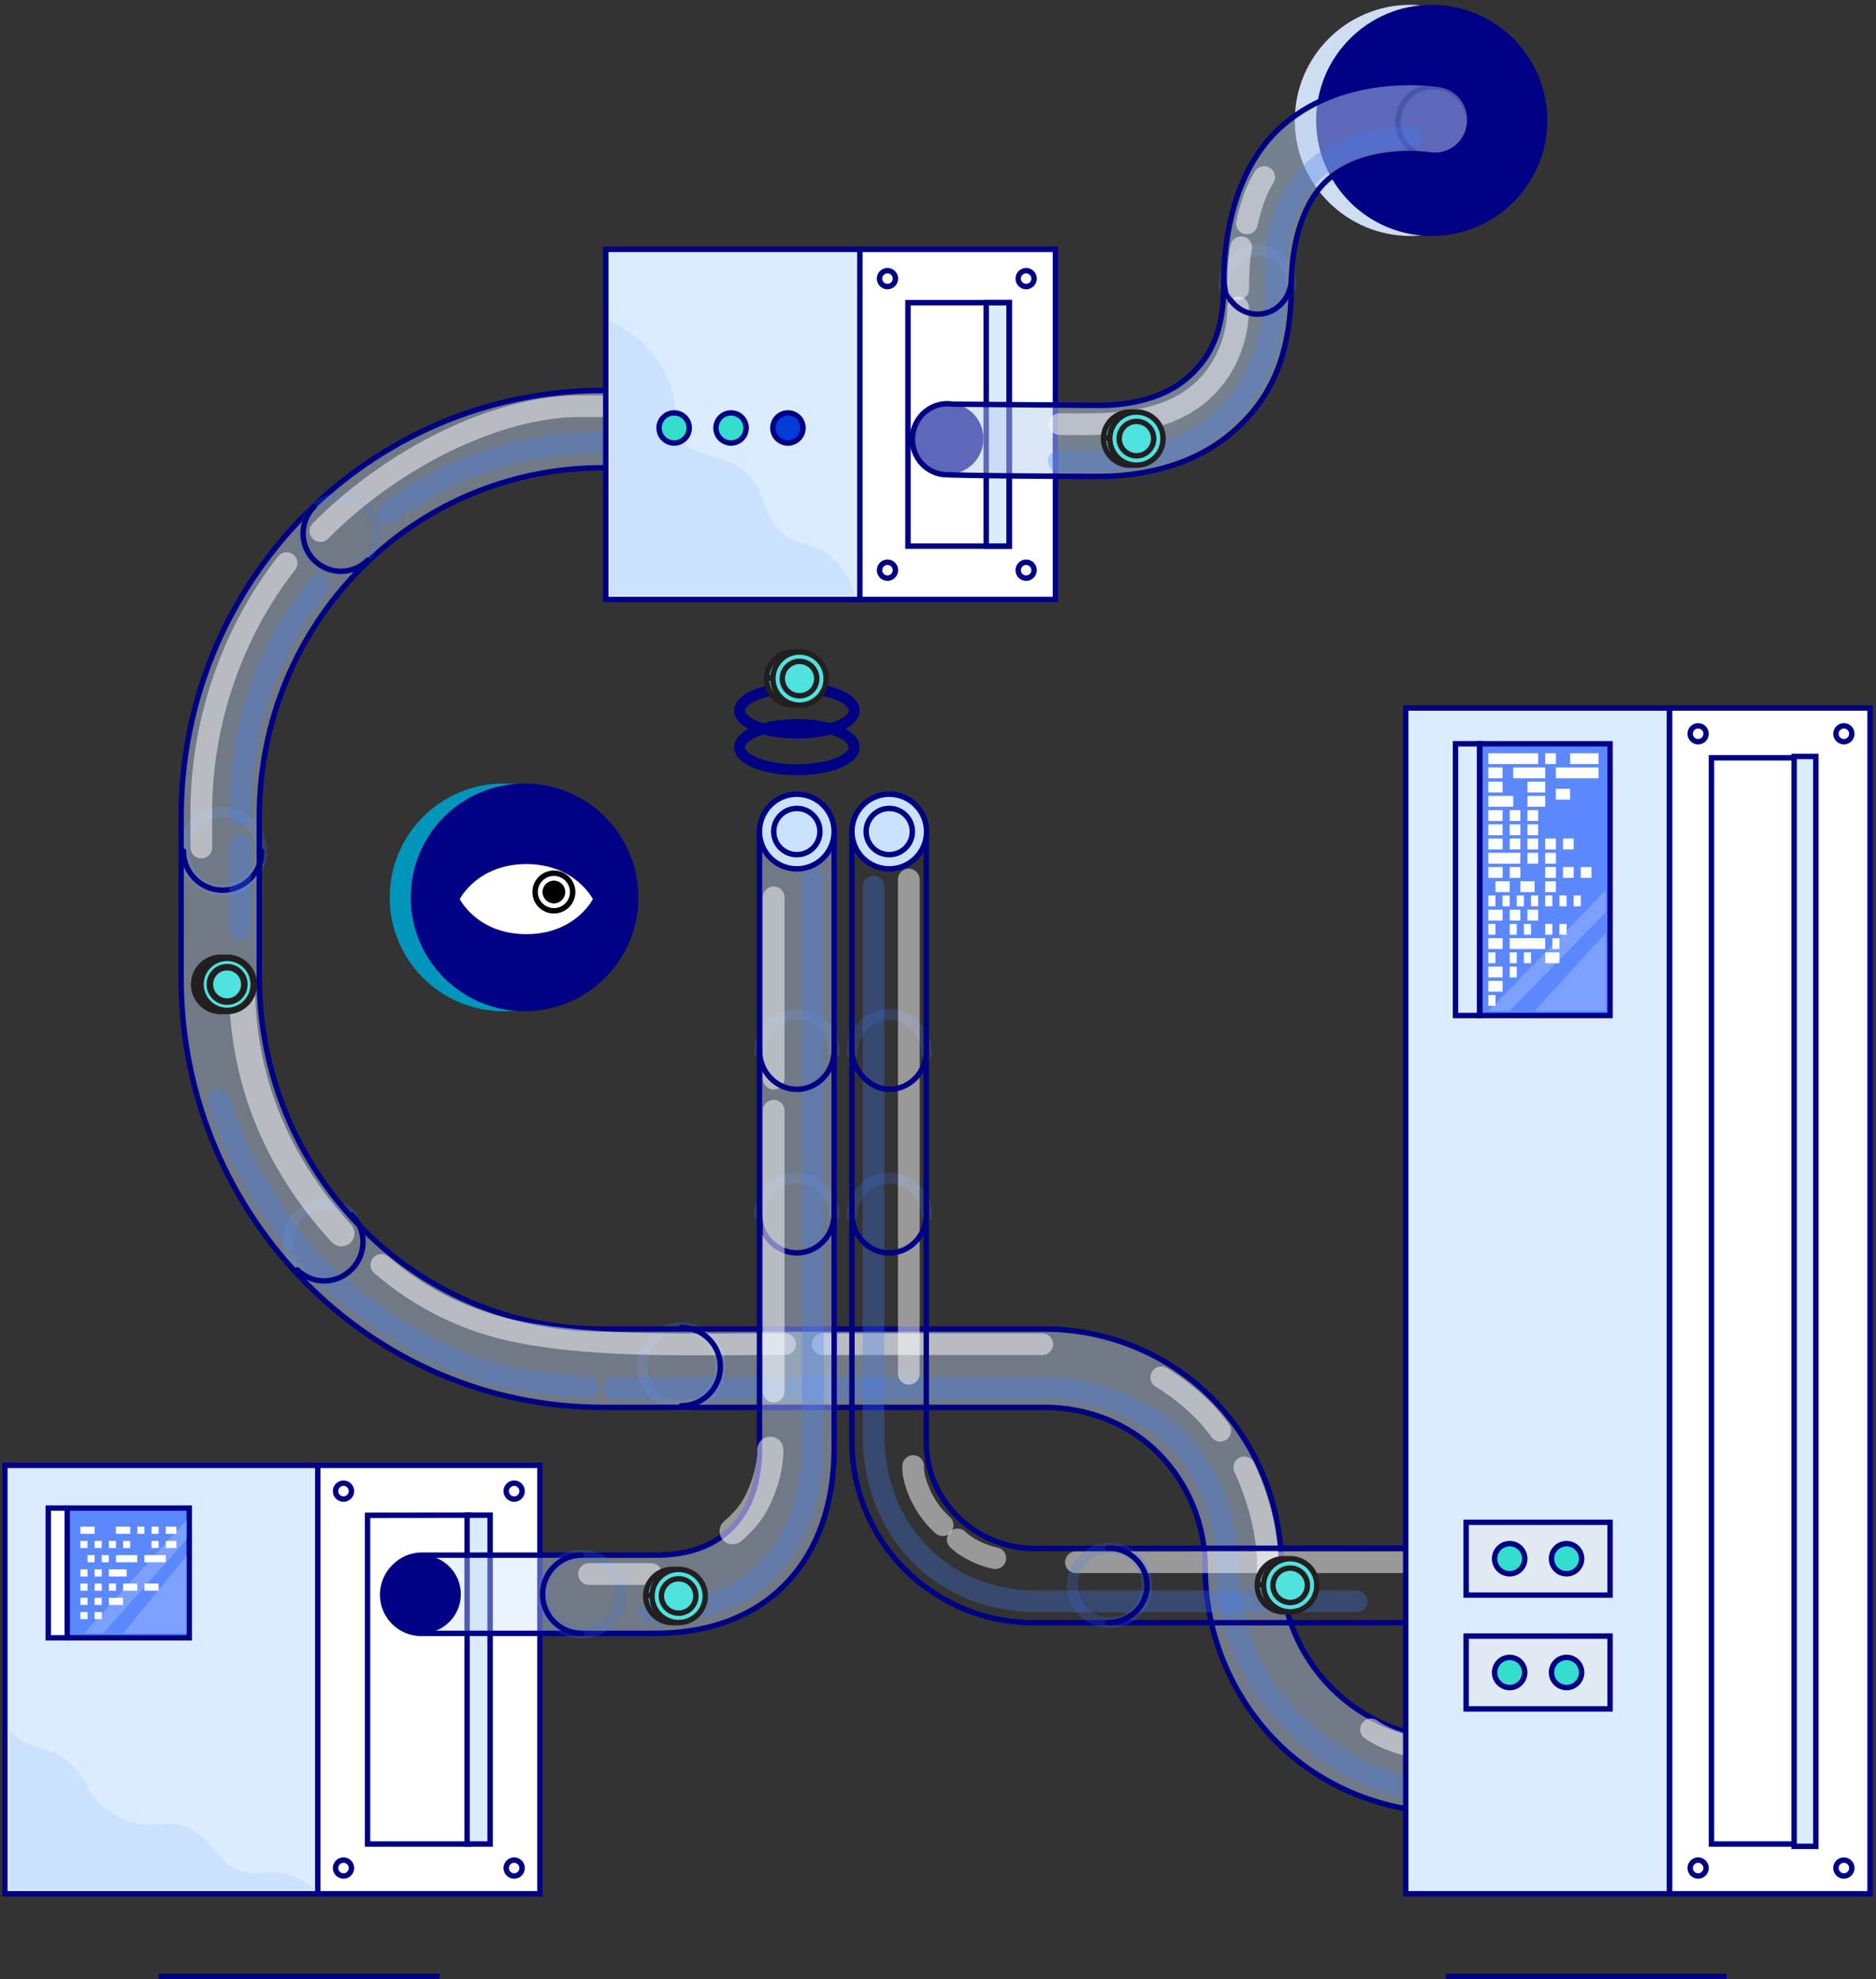 <svg width="346" height="365" viewBox="0 0 346 365" fill="none" xmlns="http://www.w3.org/2000/svg" class="mw-100 visible-sm">
    <rect x="0" y="0" width="346" height="365" fill="#333333" stroke="none"/>
    <path d="M0.902 270.245H58.919V349.246H0.902V270.245Z" fill="#DCEBFF" stroke="#000085" />
    <path d="M58.609 270.245H99.576V349.246H58.609V270.245Z" fill="white" stroke="#000085" />
    <circle cx="63.354" cy="274.991" r="1.467" stroke="#000085" />
    <circle cx="94.83" cy="274.991" r="1.467" stroke="#000085" />
    <circle cx="63.354" cy="344.5" r="1.467" stroke="#000085" />
    <circle cx="94.83" cy="344.5" r="1.467" stroke="#000085" />
    <path
        d="M58.109 348.434H1.715V318.926C3.595 321.671 6.756 322.03 10.303 323.418C12.917 324.734 14.619 326.51 15.608 328.649C17.936 333.65 23.026 336.84 28.566 336.49C35.688 335.543 37.663 339.137 40.465 342.279C42.374 344.412 44.957 345.749 47.8 345.396C53.325 344.692 55.555 346.69 58.109 348.434Z"
        fill="#CBE2FF" />
    <path d="M67.789 279.446L86.461 279.426V340.065H67.789V279.446Z" stroke="#000085" />
    <path d="M90.395 279.425V340.065H86.149V279.425H90.395Z" fill="#DCEBFF" stroke="#000085" />
    <path d="M12.117 278.114H34.903V302.032H12.117V278.114Z" fill="#5B88FF" stroke="#000085" />
    <path d="M8.902 278.114H12.402V302.032H8.902V278.114Z" fill="white" stroke="#000085" />
    <path opacity="0.2" d="M34.501 286.794L22.698 301.221H34.501V286.794Z" fill="white" />
    <path opacity="0.2" d="M34.501 280.237L15.485 301.221H19.006L34.501 283.797V280.237Z" fill="white" />
    <rect x="14.829" y="281.548" width="2.623" height="1.311" fill="white" />
    <rect x="14.829" y="284.171" width="1.311" height="1.311" fill="white" />
    <rect x="14.829" y="289.417" width="1.311" height="1.311" fill="white" />
    <rect x="17.451" y="289.417" width="1.311" height="1.311" fill="white" />
    <rect x="14.829" y="292.04" width="1.311" height="1.311" fill="white" />
    <rect x="17.451" y="292.04" width="1.311" height="1.311" fill="white" />
    <rect x="20.075" y="292.04" width="1.311" height="1.311" fill="white" />
    <rect x="22.698" y="292.04" width="2.623" height="1.311" fill="white" />
    <rect x="26.633" y="292.04" width="2.623" height="1.311" fill="white" />
    <rect x="14.829" y="294.663" width="1.311" height="1.311" fill="white" />
    <rect x="17.451" y="294.663" width="1.311" height="1.311" fill="white" />
    <rect x="20.075" y="294.663" width="2.623" height="1.311" fill="white" />
    <rect x="14.829" y="297.286" width="1.311" height="1.311" fill="white" />
    <rect x="17.451" y="297.286" width="1.311" height="1.311" fill="white" />
    <rect x="20.075" y="289.417" width="3.279" height="1.311" fill="white" />
    <rect x="16.14" y="286.794" width="1.311" height="1.311" fill="white" />
    <rect x="18.764" y="286.794" width="1.311" height="1.311" fill="white" />
    <rect x="21.387" y="286.794" width="3.934" height="1.311" fill="white" />
    <rect x="26.633" y="286.794" width="3.934" height="1.311" fill="white" />
    <rect x="17.451" y="284.171" width="1.311" height="1.311" fill="white" />
    <rect x="20.075" y="284.171" width="1.311" height="1.311" fill="white" />
    <rect x="22.698" y="284.171" width="1.311" height="1.311" fill="white" />
    <rect x="27.944" y="284.171" width="1.311" height="1.311" fill="white" />
    <rect x="30.567" y="284.171" width="1.967" height="1.311" fill="white" />
    <rect x="21.387" y="281.548" width="2.623" height="1.311" fill="white" />
    <rect x="25.32" y="281.548" width="1.311" height="1.311" fill="white" />
    <rect x="27.944" y="281.548" width="1.311" height="1.311" fill="white" />
    <rect x="30.567" y="281.548" width="1.967" height="1.311" fill="white" />
    <path opacity="0.2"
        d="M41.058 164.17C45.042 164.17 48.271 160.941 48.271 156.957C48.271 152.973 45.042 149.744 41.058 149.744C37.075 149.744 33.845 152.973 33.845 156.957C33.845 160.941 37.075 164.17 41.058 164.17Z"
        stroke="#407BF7" stroke-width="2" stroke-linecap="round" />
    <path opacity="0.2"
        d="M55.151 233.971C52.438 231.258 52.434 226.864 55.142 224.156C57.849 221.448 62.244 221.452 64.957 224.165"
        stroke="#407BF7" stroke-width="2" stroke-linecap="round" />
    <path opacity="0.2"
        d="M170.896 224.171C170.896 220.368 167.813 217.285 164.011 217.285C160.208 217.285 157.125 220.368 157.125 224.171"
        stroke="#407BF7" stroke-width="2" stroke-linecap="round" />
    <path opacity="0.2"
        d="M170.896 194.335C170.896 190.351 167.813 187.121 164.011 187.121C160.208 187.121 157.125 190.351 157.125 194.335"
        stroke="#407BF7" stroke-width="2" stroke-linecap="round" />
    <path opacity="0.2"
        d="M125.65 244.827C121.666 244.827 118.437 248.056 118.437 252.04C118.437 256.024 121.666 259.253 125.65 259.253C129.634 259.253 132.863 256.024 132.863 252.04C132.863 248.056 129.634 244.827 125.65 244.827Z"
        stroke="#407BF7" stroke-width="2" stroke-linecap="round" />
    <path opacity="0.2"
        d="M153.846 224.171C153.846 220.368 150.763 217.285 146.96 217.285C143.158 217.285 140.075 220.368 140.075 224.171"
        stroke="#407BF7" stroke-width="2" stroke-linecap="round" />
    <path opacity="0.2"
        d="M153.846 194.007C153.846 190.204 150.763 187.121 146.96 187.121C143.158 187.121 140.075 190.204 140.075 194.007"
        stroke="#407BF7" stroke-width="2" stroke-linecap="round" />
    <path
        d="M33.402 180.943L33.402 180.94L33.404 150.689C33.404 107.106 68.222 72 111.187 72H137.326V86.264H111.187C75.994 86.264 47.827 114.978 47.827 150.689V180.198C47.827 215.908 75.994 245.109 111.187 245.109H192.747C204.239 245.11 215.529 249.743 223.654 257.987C231.776 266.231 236.338 277.41 236.335 289.064C236.335 306.309 250.544 320.527 267.501 320.527H310.125L314.715 329.707L310.78 334.297H267.501C255.62 334.297 243.795 329.718 235.395 321.195C226.995 312.674 222.277 301.117 222.277 289.068C222.277 281.191 219.193 273.637 213.704 268.068C208.217 262.501 200.506 259.543 192.747 259.543H111.187C68.397 259.543 33.655 224.326 33.402 180.943Z"
        fill="#CBE2FF" fill-opacity="0.4" stroke="#000085" />
    <path opacity="0.2"
        d="M67.484 103.381C70.179 100.686 70.183 96.321 67.493 93.631C64.803 90.941 60.437 90.945 57.742 93.639C55.047 96.335 55.043 100.7 57.733 103.39C60.423 106.08 64.789 106.076 67.484 103.381Z"
        stroke="#407BF7" stroke-width="1.208" stroke-linecap="round" />
    <path
        d="M67.829 103.306C65.096 106.039 60.669 106.043 57.941 103.315C55.213 100.587 55.217 96.16 57.95 93.427"
        stroke="#000085" stroke-linecap="round" />
    <path
        d="M48.271 156.957C48.271 160.941 45.042 164.17 41.058 164.17C37.075 164.17 33.845 160.941 33.845 156.957"
        stroke="#000085" stroke-linecap="round" />
    <path opacity="0.3"
        d="M108.336 255.789C100.356 255.213 94.683 254.418 91.316 253.404C86.266 251.882 77.27 248.801 66.85 240.793C63.882 238.511 61.659 236.692 59.85 235.03C55.309 230.86 53.375 227.689 48.793 220.723C45.127 215.15 42.309 209.208 40.34 202.896"
        stroke="#407BF7" stroke-width="4" stroke-linecap="round" />
    <path opacity="0.3" d="M128.272 81.547H111.878C96.633 81.547 82.804 86.013 71.55 94.662" stroke="#407BF7"
        stroke-width="4" stroke-linecap="round" />
    <path opacity="0.3"
        d="M58.763 107.776C49.91 119.252 44.337 132.039 44.337 150.4M44.337 155.857C44.337 159.307 44.337 164.483 44.337 171.383"
        stroke="#407BF7" stroke-width="4" stroke-linecap="round" />
    <path opacity="0.5"
        d="M123.905 74.911H106.894C91.649 74.911 72.393 84.476 59.092 97.94M52.862 103.842C43.039 116.377 37.124 132.85 37.124 149.744V156.301"
        stroke="white" stroke-width="4" stroke-linecap="round" />
    <path opacity="0.3"
        d="M303.356 330.599C297.782 330.599 278.136 330.729 269.203 330.729C257.448 330.729 246.908 325.982 238.595 317.67C230.283 309.358 226.192 299.223 226.192 287.467C226.192 279.568 222.476 270.853 216.89 265.268C211.304 259.682 201.414 255.974 193.514 255.974H113.19"
        stroke="#407BF7" stroke-width="4" stroke-linecap="round" />
    <path opacity="0.5" d="M192.217 247.891H151.729" stroke="white" stroke-width="4" stroke-linecap="round" />
    <path opacity="0.5"
        d="M144.807 247.89C128.138 247.89 110.414 248.524 95.929 245.681C86.273 243.785 77.741 239.65 70.335 233.274"
        stroke="white" stroke-width="4" stroke-linecap="round" />
    <path opacity="0.5" d="M44.614 181.216C44.614 198.721 50.728 214.13 62.955 227.443" stroke="white"
        stroke-width="4.83" stroke-linecap="round" />
    <path opacity="0.5" d="M252.864 318.926C256.628 321.567 262.29 322.888 269.849 322.888" stroke="white"
        stroke-width="4" stroke-linecap="round" />
    <path opacity="0.5"
        d="M214.175 254.007C219.617 257.385 223.067 261.01 225.058 263.849M229.491 270.615C232.539 277.289 233.988 283.775 233.837 290.073"
        stroke="white" stroke-width="4" stroke-linecap="round" />
    <path
        d="M157.125 153.678V265.811C157.147 284.445 172.197 299.215 190.568 299.253H302.045L302.407 299.829L302.045 285.483L190.65 285.56C180.048 285.538 170.853 276.867 170.841 266.101V153.313"
        stroke="#000085" />
    <path opacity="0.3" d="M250.24 295.319H191.223C173.687 295.282 161.112 282.275 161.091 264.482V163.515"
        stroke="#407BF7" stroke-width="4" stroke-linecap="round" />
    <path opacity="0.5" d="M258.597 288.106H198.437" stroke="white" stroke-width="4" stroke-linecap="round" />
    <path opacity="0.5" d="M167.617 253.351V162.203" stroke="white" stroke-width="4" stroke-linecap="round" />
    <path opacity="0.5" d="M176.634 283.898C178.408 285.63 181.412 286.955 183.574 287.362" stroke="white"
        stroke-width="4" stroke-linecap="round" />
    <path opacity="0.5" d="M168.425 270.364C168.246 272.407 169.836 277.718 173.856 281.269" stroke="white"
        stroke-width="4" stroke-linecap="round" />
    <path
        d="M121.059 286.794H78.436H77.78C73.852 286.799 70.562 290.161 70.567 294.093C70.572 298.031 73.763 301.221 77.697 301.221H120.76C141.864 301.221 153.847 287.408 153.847 267.122V153.678H140.076V267.122C140.076 279.118 133.593 286.794 121.059 286.794Z"
        fill="#CBE2FF" fill-opacity="0.4" stroke="#000085" />
    <path opacity="0.3" d="M149.912 161.617V265.224C149.912 282.881 141.437 297.286 119.911 297.286" stroke="#407BF7"
        stroke-width="4" stroke-linecap="round" />
    <path opacity="0.5" d="M142.699 198.925V165.482" stroke="white" stroke-width="4" stroke-linecap="round" />
    <path opacity="0.2"
        d="M107.288 301.221C111.272 301.221 114.501 297.991 114.501 294.008C114.501 290.024 111.272 286.794 107.288 286.794C103.304 286.794 100.075 290.024 100.075 294.008C100.075 297.991 103.304 301.221 107.288 301.221Z"
        stroke="#407BF7" stroke-width="2" stroke-linecap="round" />
    <path
        d="M107.288 301.221C103.304 301.221 100.075 297.991 100.075 294.008C100.075 290.024 103.304 286.794 107.288 286.794"
        stroke="#000085" stroke-linecap="round" />
    <path
        d="M125.65 244.827C129.634 244.827 132.863 248.056 132.863 252.04C132.863 256.024 129.634 259.253 125.65 259.253"
        stroke="#000085" stroke-linecap="round" />
    <path
        d="M153.846 193.679C153.846 197.662 150.763 200.892 146.96 200.892C143.158 200.892 140.075 197.662 140.075 193.679"
        stroke="#000085" stroke-linecap="round" />
    <path
        d="M170.896 193.679C170.896 197.662 167.813 200.892 164.011 200.892C160.404 200.892 157.125 197.285 157.125 193.679"
        stroke="#000085" stroke-linecap="round" />
    <path
        d="M153.846 223.843C153.846 227.827 150.763 231.056 146.96 231.056C143.158 231.056 140.075 227.827 140.075 223.843"
        stroke="#000085" stroke-linecap="round" />
    <path
        d="M170.896 223.843C170.896 227.827 167.813 231.056 164.011 231.056C160.208 231.056 157.125 227.827 157.125 223.843"
        stroke="#000085" stroke-linecap="round" />
    <path opacity="0.2"
        d="M204.667 299.253C208.469 299.253 211.552 296.171 211.552 292.368C211.552 288.566 208.469 285.483 204.667 285.483C200.864 285.483 197.781 288.566 197.781 292.368C197.781 296.171 200.864 299.253 204.667 299.253Z"
        stroke="#407BF7" stroke-width="2" stroke-linecap="round" />
    <path
        d="M204.339 299.253C208.323 299.253 211.552 296.171 211.552 292.368C211.552 288.566 208.323 285.483 204.339 285.483"
        stroke="#000085" stroke-linecap="round" />
    <path opacity="0.5"
        d="M135.129 282.374C137.08 280.693 138.736 278.884 139.905 276.304C141.075 273.725 142.068 270.729 142.068 267.366"
        stroke="white" stroke-width="4.83" stroke-linecap="round" />
    <path opacity="0.5" d="M108.64 290.271H120.098" stroke="white" stroke-width="4" stroke-linecap="round" />
    <path
        d="M146.984 135.211C152.821 135.211 157.552 133.344 157.552 131.041C157.552 128.737 152.821 126.87 146.984 126.87C141.147 126.87 136.415 128.737 136.415 131.041C136.415 133.344 141.147 135.211 146.984 135.211Z"
        stroke="#000085" stroke-width="2" />
    <path
        d="M146.984 141.961C152.821 141.961 157.552 140.094 157.552 137.79C157.552 135.487 152.821 133.62 146.984 133.62C141.147 133.62 136.415 135.487 136.415 137.79C136.415 140.094 141.147 141.961 146.984 141.961Z"
        stroke="#000085" stroke-width="2" />
    <path d="M307.903 130.572H344.902V349.246H307.903V130.572Z" fill="white" stroke="#000085" />
    <circle cx="340.077" cy="344.5" r="1.467" stroke="#000085" />
    <path d="M331.708 139.752V340.065H315.659V139.752H331.708Z" stroke="#000085" />
    <path d="M334.903 139.5V340.5H330.903V139.5H334.903Z" fill="#DCEBFF" stroke="#000085" />
    <path d="M259.265 130.572H307.903V349.246H259.265V130.572Z" fill="#DCEBFF" stroke="#000085" />
    <path d="M270.412 280.737H296.953V294.163H270.412V280.737Z" fill="#E1E9F3" stroke="#000085" />
    <circle cx="288.929" cy="287.45" r="2.779" fill="#33DFCC" stroke="#000085" />
    <circle cx="278.437" cy="287.45" r="2.779" fill="#33DFCC" stroke="#000085" />
    <path d="M270.412 301.721H296.953V315.147H270.412V301.721Z" fill="#E1E9F3" stroke="#000085" />
    <circle cx="288.929" cy="308.434" r="2.779" fill="#33DFCC" stroke="#000085" />
    <circle cx="278.437" cy="308.434" r="2.779" fill="#33DFCC" stroke="#000085" />
    <path d="M272.902 137.164H296.953V187.277H272.902V137.164Z" fill="#5B88FF" stroke="#000085" />
    <path d="M268.445 137.164H272.902V187.277H268.445V137.164Z" stroke="#000085" />
    <path d="M274.502 139.908H283.682" stroke="white" stroke-width="2" />
    <path d="M284.993 139.908H286.96" stroke="white" stroke-width="2" />
    <path d="M289.583 139.908H294.829" stroke="white" stroke-width="2" />
    <path d="M294.83 142.531H286.961" stroke="white" stroke-width="2" />
    <path d="M284.993 142.531H279.092" stroke="white" stroke-width="2" />
    <path d="M277.124 142.531H274.501" stroke="white" stroke-width="2" />
    <path d="M277.124 145.154H274.501M284.993 145.154H283.026H281.714" stroke="white" stroke-width="2" />
    <path d="M279.091 147.777H274.501M284.993 147.777H283.026H281.714" stroke="white" stroke-width="2" />
    <path d="M289.584 146.465H286.961" stroke="white" stroke-width="2" />
    <path d="M277.124 150.397H274.501" stroke="white" stroke-width="2" />
    <path d="M280.402 150.397H278.435" stroke="white" stroke-width="2" />
    <path d="M283.682 150.397H281.714" stroke="white" stroke-width="2" />
    <path d="M277.124 153.023H274.501" stroke="white" stroke-width="2" />
    <path d="M277.124 155.646H274.501" stroke="white" stroke-width="2" />
    <path d="M280.403 158.269H274.501" stroke="white" stroke-width="2" />
    <path d="M277.124 160.892H274.501" stroke="white" stroke-width="2" />
    <path d="M275.813 166.138H274.501" stroke="white" stroke-width="2" />
    <path d="M277.124 168.76H274.501" stroke="white" stroke-width="2" />
    <path d="M275.813 171.383H274.501" stroke="white" stroke-width="2" />
    <path d="M277.124 174.006H274.501" stroke="white" stroke-width="2" />
    <path d="M275.813 176.629H274.501" stroke="white" stroke-width="2" />
    <path d="M277.124 179.252H274.501" stroke="white" stroke-width="2" />
    <path d="M279.746 179.252H278.435" stroke="white" stroke-width="2" />
    <path d="M275.813 184.498H274.501" stroke="white" stroke-width="2" />
    <path d="M277.124 181.875H274.501" stroke="white" stroke-width="2" />
    <path d="M279.746 176.629H278.435" stroke="white" stroke-width="2" />
    <path d="M282.37 176.629H281.059" stroke="white" stroke-width="2" />
    <path d="M287.616 176.629H284.993" stroke="white" stroke-width="2" />
    <path d="M287.615 174.006H286.304" stroke="white" stroke-width="2" />
    <path d="M284.992 174.006H278.435" stroke="white" stroke-width="2" />
    <path d="M279.746 171.383H278.435" stroke="white" stroke-width="2" />
    <path d="M282.37 171.383H281.059" stroke="white" stroke-width="2" />
    <path d="M286.304 171.383H284.993" stroke="white" stroke-width="2" />
    <path d="M288.928 171.383H287.616" stroke="white" stroke-width="2" />
    <path d="M280.402 168.76H278.435" stroke="white" stroke-width="2" />
    <path d="M283.682 168.76H281.714" stroke="white" stroke-width="2" />
    <path d="M278.435 166.138H277.124" stroke="white" stroke-width="2" />
    <path d="M281.059 166.138H279.747" stroke="white" stroke-width="2" />
    <path d="M283.681 166.138H282.37" stroke="white" stroke-width="2" />
    <path d="M286.304 166.138H284.993" stroke="white" stroke-width="2" />
    <path d="M288.928 166.138H287.616" stroke="white" stroke-width="2" />
    <path d="M291.551 166.138H290.239" stroke="white" stroke-width="2" />
    <path d="M278.435 163.515H275.812" stroke="white" stroke-width="2" />
    <path d="M283.026 163.515H280.403" stroke="white" stroke-width="2" />
    <path d="M286.96 163.515H284.993" stroke="white" stroke-width="2" />
    <path d="M280.402 160.892H278.435" stroke="white" stroke-width="2" />
    <path d="M286.96 160.892H284.993" stroke="white" stroke-width="2" />
    <path d="M290.239 160.892H288.272" stroke="white" stroke-width="2" />
    <path d="M293.518 160.892H291.55" stroke="white" stroke-width="2" />
    <path d="M283.682 158.269H281.714" stroke="white" stroke-width="2" />
    <path d="M286.96 158.269H284.993" stroke="white" stroke-width="2" />
    <path d="M280.402 155.646H278.435" stroke="white" stroke-width="2" />
    <path d="M283.682 155.646H281.714" stroke="white" stroke-width="2" />
    <path d="M286.96 155.646H284.993" stroke="white" stroke-width="2" />
    <path d="M290.239 155.646H288.272" stroke="white" stroke-width="2" />
    <path d="M280.402 153.023H278.435" stroke="white" stroke-width="2" />
    <path d="M283.682 153.023H281.714" stroke="white" stroke-width="2" />
    <path opacity="0.2" d="M283.027 186.466H296.142V172.039L283.027 186.466Z" fill="white" />
    <path opacity="0.2" d="M296.142 164.17L274.503 186.466H278.404L296.142 168.234V164.17Z" fill="white" />
    <circle cx="313.191" cy="135.318" r="1.467" stroke="#000085" />
    <circle cx="340.077" cy="135.318" r="1.467" stroke="#000085" />
    <circle cx="313.191" cy="344.5" r="1.467" stroke="#000085" />
    <rect x="158.281" y="45.981" width="36.377" height="64.574" fill="white" stroke="#000085" />
    <circle cx="163.682" cy="51.383" r="1.467" stroke="#000085" />
    <circle cx="189.257" cy="51.383" r="1.467" stroke="#000085" />
    <circle cx="163.682" cy="105.153" r="1.467" stroke="#000085" />
    <circle cx="189.257" cy="105.153" r="1.467" stroke="#000085" />
    <rect x="181.887" y="55.817" width="4.246" height="44.902" fill="#DCEBFF" stroke="#000085" />
    <rect x="167.461" y="55.817" width="18.672" height="44.902" stroke="#000085" />
    <rect x="-0.5" y="0.5" width="46.869" height="64.574" transform="matrix(-1 0 0 1 158.092 45.481)" fill="#DCEBFF"
        stroke="#000085" />
    <path
        d="M124.642 77.467C124.642 67.88 118.269 61.808 112.534 59.251V109.744H157.78C152.363 95.043 145.047 105.715 140.574 91.848C137.069 80.982 124.642 87.054 124.642 77.467Z"
        fill="#CBE2FF" />
    <circle cx="145.321" cy="78.924" r="2.779" fill="#003CDA" stroke="#000085" />
    <circle cx="134.83" cy="78.924" r="2.779" fill="#33DFCC" stroke="#000085" />
    <circle cx="124.337" cy="78.924" r="2.779" fill="#33DFCC" stroke="#000085" />
    <circle cx="77.78" cy="294.007" r="7.213" fill="#000085" />
    <path
        d="M146.96 160.236C150.763 160.236 153.846 157.153 153.846 153.351C153.846 149.548 150.763 146.465 146.96 146.465C143.158 146.465 140.075 149.548 140.075 153.351C140.075 157.153 143.158 160.236 146.96 160.236Z"
        fill="#CBE2FF" stroke="#000085" />
    <path
        d="M146.961 157.613C149.315 157.613 151.224 155.705 151.224 153.351C151.224 150.997 149.315 149.088 146.961 149.088C144.607 149.088 142.699 150.997 142.699 153.351C142.699 155.705 144.607 157.613 146.961 157.613Z"
        fill="#CBE2FF" stroke="#000085" />
    <path
        d="M164.011 160.236C167.813 160.236 170.896 157.153 170.896 153.351C170.896 149.548 167.813 146.465 164.011 146.465C160.208 146.465 157.125 149.548 157.125 153.351C157.125 157.153 160.208 160.236 164.011 160.236Z"
        fill="#CBE2FF" stroke="#000085" />
    <path
        d="M164.01 157.613C166.364 157.613 168.273 155.705 168.273 153.351C168.273 150.997 166.364 149.088 164.01 149.088C161.656 149.088 159.748 150.997 159.748 153.351C159.748 155.705 161.656 157.613 164.01 157.613Z"
        fill="#CBE2FF" stroke="#000085" />
    <path opacity="0.5" d="M142.699 256.63V204.826" stroke="white" stroke-width="4" stroke-linecap="round" />
    <path
        d="M64.918 224.107C67.658 226.848 67.625 231.326 64.842 234.108C62.06 236.891 57.583 236.924 54.842 234.183"
        stroke="#000085" stroke-linecap="round" />
    <ellipse cx="92.871" cy="165.491" rx="20.993" ry="20.993" fill="#0096BB" />
    <ellipse cx="96.747" cy="165.491" rx="20.993" ry="20.993" fill="#000085" />
    <path
        d="M109.343 165.814C109.343 165.814 106.114 172.273 97.07 172.273C88.027 172.273 84.797 165.814 84.797 165.814C84.797 165.814 88.027 159.354 97.07 159.354C106.114 159.354 109.343 165.814 109.343 165.814Z"
        fill="white" />
    <circle cx="102.157" cy="164.501" r="3.465" stroke="black" />
    <circle cx="102.157" cy="164.501" r="2.099" fill="black" />
    <circle cx="174.831" cy="80.891" r="6.557" fill="#000085" />
    <circle cx="260.121" cy="22.202" r="21.312" fill="#CFDDF3" />
    <circle cx="264.055" cy="22.202" r="21.312" fill="#000085" />
    <path opacity="0.2"
        d="M238.154 52.694C238.154 49.072 235.365 46.136 231.924 46.136C228.484 46.136 225.695 49.072 225.695 52.694"
        stroke="#407BF7" stroke-width="2" stroke-linecap="round" />
    <path
        d="M227.43 79.602C234.748 73.23 238.155 64.94 238.155 52.694C238.155 44.177 240.664 36.798 245.011 33.041C252.177 26.849 263.52 28.532 263.52 28.532C265.81 28.953 268.144 28.084 269.628 26.261C271.111 24.438 271.513 21.943 270.678 19.733C269.844 17.524 267.904 15.944 265.602 15.6C264.908 15.486 248.442 12.88 236.662 23.056C229.298 29.412 225.696 40.153 225.696 52.694C225.696 60.936 223.372 65.877 219.041 69.647C213.96 74.071 206.778 74.784 202.491 74.759C200.324 74.746 175.765 74.544 175.723 74.537C173.447 74.171 171.152 75.069 169.704 76.893C168.256 78.717 167.876 81.189 168.708 83.375C169.539 85.561 171.456 87.129 173.734 87.486C175.648 87.752 200.712 87.877 202.644 87.861C209.001 87.861 219.373 86.613 227.43 79.602Z"
        fill="#BBD0EF" fill-opacity="0.5" stroke="#000085" />
    <path opacity="0.2"
        d="M264.384 29.087C268.006 29.087 270.941 26.151 270.941 22.53C270.941 18.908 268.006 15.972 264.384 15.972C260.762 15.972 257.827 18.908 257.827 22.53C257.827 26.151 260.762 29.087 264.384 29.087Z"
        stroke="#000085" stroke-linecap="round" />
    <path opacity="0.3"
        d="M195.263 85.043C202.481 85.043 214.838 86.046 223.988 78.706C232.297 72.035 235.356 62.726 235.356 49.906C235.356 40.99 238.437 34.473 243.374 30.54C250.137 25.153 260.323 25.135 260.45 25.153"
        stroke="#407BF7" stroke-width="4" stroke-linecap="round" />
    <path opacity="0.5"
        d="M195.418 78.213C201.275 78.213 211.303 78.826 218.727 74.335C225.47 70.253 228.362 63.022 228.362 56.712"
        stroke="white" stroke-width="4" stroke-linecap="round" />
    <path
        d="M238.154 51.382C238.154 55.004 235.365 57.94 231.924 57.94C228.484 57.94 225.695 55.004 225.695 51.382"
        stroke="#000085" stroke-linecap="round" />
    <path opacity="0.5" d="M228.923 45.592C228.381 48.27 228.381 51.349 228.381 53.294" stroke="white"
        stroke-width="4" stroke-linecap="round" />
    <path opacity="0.5" d="M233.158 32.652C231.64 35.019 230.631 38.181 229.966 41.205" stroke="white"
        stroke-width="4" stroke-linecap="round" />
    <path
        d="M208.44 85.791C211.155 85.791 213.356 83.594 213.356 80.884C213.356 78.174 211.155 75.978 208.44 75.978C205.725 75.978 203.525 78.174 203.525 80.884C203.525 83.594 205.725 85.791 208.44 85.791Z"
        fill="#4FE2DF" stroke="#231F20" />
    <path
        d="M209.597 85.791C212.312 85.791 214.512 83.594 214.512 80.884C214.512 78.174 212.312 75.978 209.597 75.978C206.882 75.978 204.681 78.174 204.681 80.884C204.681 83.594 206.882 85.791 209.597 85.791Z"
        fill="#4FE2DF" stroke="#231F20" />
    <path
        d="M209.597 84.059C211.354 84.059 212.778 82.638 212.778 80.885C212.778 79.131 211.354 77.71 209.597 77.71C207.84 77.71 206.416 79.131 206.416 80.885C206.416 82.638 207.84 84.059 209.597 84.059Z"
        fill="#4FE2DF" stroke="#231F20" />
    <path d="M206.184 77.175H205.121Z" fill="#29CC86" />
    <path d="M206.184 77.175H205.121" stroke="#231F20" />
    <path d="M204.782 80.774H203.719Z" fill="#29CC86" />
    <path d="M204.782 80.774H203.719" stroke="#231F20" />
    <path d="M205.81 83.928H204.781Z" fill="#29CC86" />
    <path d="M205.81 83.928H204.781" stroke="#231F20" />
    <path
        d="M146.303 130.049C149.018 130.049 151.218 127.852 151.218 125.142C151.218 122.432 149.018 120.235 146.303 120.235C143.588 120.235 141.387 122.432 141.387 125.142C141.387 127.852 143.588 130.049 146.303 130.049Z"
        fill="#4FE2DF" stroke="#231F20" />
    <path
        d="M147.459 130.049C150.174 130.049 152.374 127.852 152.374 125.142C152.374 122.432 150.174 120.235 147.459 120.235C144.744 120.235 142.543 122.432 142.543 125.142C142.543 127.852 144.744 130.049 147.459 130.049Z"
        fill="#4FE2DF" stroke="#231F20" />
    <path
        d="M147.459 128.317C149.216 128.317 150.64 126.896 150.64 125.142C150.64 123.389 149.216 121.967 147.459 121.967C145.702 121.967 144.278 123.389 144.278 125.142C144.278 126.896 145.702 128.317 147.459 128.317Z"
        fill="#4FE2DF" stroke="#231F20" />
    <path d="M144.047 121.433H142.984Z" fill="#29CC86" />
    <path d="M144.047 121.433H142.984" stroke="#231F20" />
    <path d="M142.644 125.032H141.581Z" fill="#29CC86" />
    <path d="M142.644 125.032H141.581" stroke="#231F20" />
    <path d="M143.673 128.186H142.645Z" fill="#29CC86" />
    <path d="M143.673 128.186H142.645" stroke="#231F20" />
    <path
        d="M124.007 299.231C126.722 299.231 128.923 297.034 128.923 294.324C128.923 291.614 126.722 289.417 124.007 289.417C121.292 289.417 119.092 291.614 119.092 294.324C119.092 297.034 121.292 299.231 124.007 299.231Z"
        fill="#4FE2DF" stroke="#231F20" />
    <path
        d="M125.164 299.231C127.879 299.231 130.079 297.034 130.079 294.324C130.079 291.614 127.879 289.417 125.164 289.417C122.449 289.417 120.248 291.614 120.248 294.324C120.248 297.034 122.449 299.231 125.164 299.231Z"
        fill="#4FE2DF" stroke="#231F20" />
    <path
        d="M125.165 297.499C126.922 297.499 128.346 296.077 128.346 294.324C128.346 292.571 126.922 291.149 125.165 291.149C123.409 291.149 121.984 292.571 121.984 294.324C121.984 296.077 123.409 297.499 125.165 297.499Z"
        fill="#4FE2DF" stroke="#231F20" />
    <path d="M121.752 290.615H120.689Z" fill="#29CC86" />
    <path d="M121.752 290.615H120.689" stroke="#231F20" />
    <path d="M120.349 294.214H119.286Z" fill="#29CC86" />
    <path d="M120.349 294.214H119.286" stroke="#231F20" />
    <path d="M121.378 297.367H120.35Z" fill="#29CC86" />
    <path d="M121.378 297.367H120.35" stroke="#231F20" />
    <path
        d="M236.795 297.263C239.51 297.263 241.711 295.067 241.711 292.357C241.711 289.647 239.51 287.45 236.795 287.45C234.08 287.45 231.88 289.647 231.88 292.357C231.88 295.067 234.08 297.263 236.795 297.263Z"
        fill="#4FE2DF" stroke="#231F20" />
    <path
        d="M237.953 297.263C240.667 297.263 242.868 295.067 242.868 292.357C242.868 289.647 240.667 287.45 237.953 287.45C235.238 287.45 233.037 289.647 233.037 292.357C233.037 295.067 235.238 297.263 237.953 297.263Z"
        fill="#4FE2DF" stroke="#231F20" />
    <path
        d="M237.954 295.532C239.711 295.532 241.135 294.11 241.135 292.357C241.135 290.603 239.711 289.182 237.954 289.182C236.197 289.182 234.773 290.603 234.773 292.357C234.773 294.11 236.197 295.532 237.954 295.532Z"
        fill="#4FE2DF" stroke="#231F20" />
    <path d="M234.541 288.647H233.478Z" fill="#29CC86" />
    <path d="M234.541 288.647H233.478" stroke="#231F20" />
    <path d="M233.138 292.246H232.075Z" fill="#29CC86" />
    <path d="M233.138 292.246H232.075" stroke="#231F20" />
    <path d="M234.167 295.4H233.139Z" fill="#29CC86" />
    <path d="M234.167 295.4H233.139" stroke="#231F20" />
    <path
        d="M40.728 186.443C43.443 186.443 45.644 184.246 45.644 181.536C45.644 178.826 43.443 176.629 40.728 176.629C38.014 176.629 35.813 178.826 35.813 181.536C35.813 184.246 38.014 186.443 40.728 186.443Z"
        fill="#4FE2DF" stroke="#231F20" stroke-width="1.208" />
    <path
        d="M41.885 186.443C44.6 186.443 46.801 184.246 46.801 181.536C46.801 178.826 44.6 176.629 41.885 176.629C39.17 176.629 36.97 178.826 36.97 181.536C36.97 184.246 39.17 186.443 41.885 186.443Z"
        fill="#4FE2DF" stroke="#231F20" stroke-width="1.208" />
    <path
        d="M41.886 184.711C43.642 184.711 45.066 183.29 45.066 181.536C45.066 179.783 43.642 178.361 41.886 178.361C40.129 178.361 38.705 179.783 38.705 181.536C38.705 183.29 40.129 184.711 41.886 184.711Z"
        fill="#4FE2DF" stroke="#231F20" stroke-width="1.208" />
    <path d="M38.472 177.827H37.41Z" fill="#29CC86" />
    <path d="M38.472 177.827H37.41" stroke="#231F20" stroke-width="1.208" />
    <path d="M37.071 181.426H36.008Z" fill="#29CC86" />
    <path d="M37.071 181.426H36.008" stroke="#231F20" stroke-width="1.208" />
    <path d="M38.099 184.58H37.071Z" fill="#29CC86" />
    <path d="M38.099 184.58H37.071" stroke="#231F20" stroke-width="1.208" />
    <path d="M266.634 364.5H318.438" stroke="#000085" />
    <path d="M29.254 364.5H81.058" stroke="#000085" />
</svg>